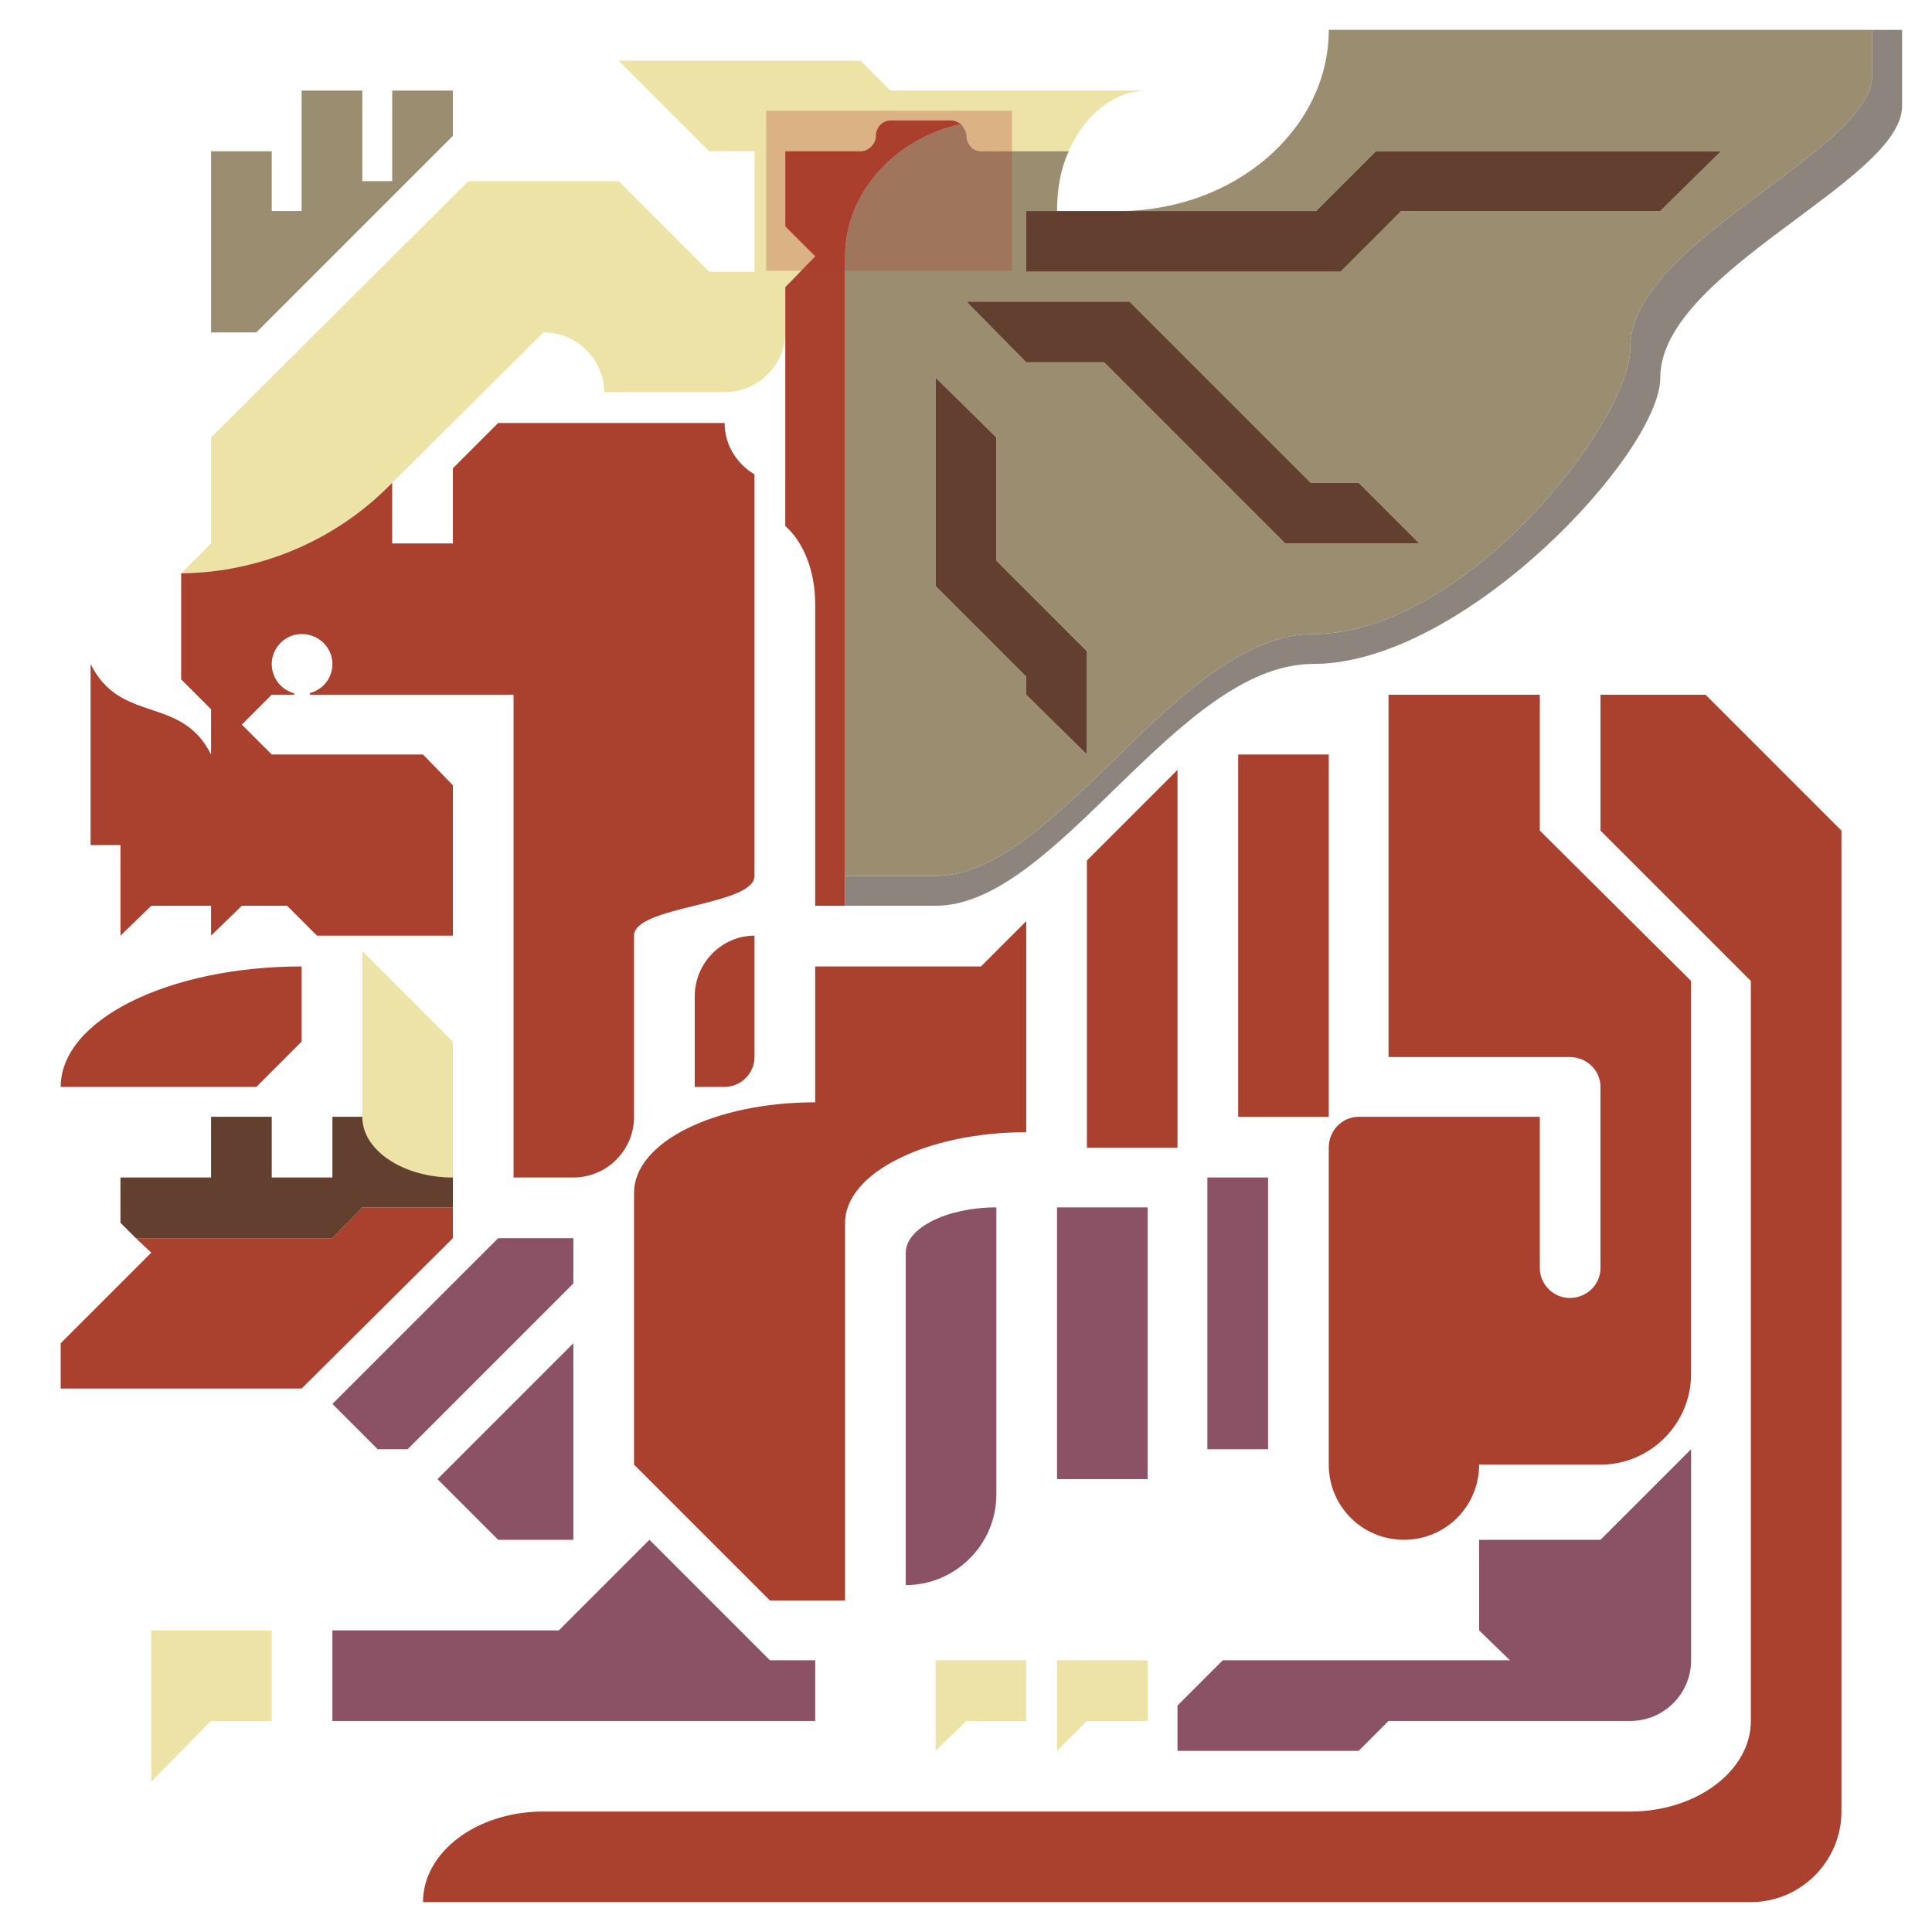 <?xml version="1.0" encoding="UTF-8" standalone="no"?>
<!-- Creator: CorelDRAW X8 -->

<svg
   xmlns:dc="http://purl.org/dc/elements/1.1/"
   xmlns:cc="http://creativecommons.org/ns#"
   xmlns:rdf="http://www.w3.org/1999/02/22-rdf-syntax-ns#"
   xmlns:svg="http://www.w3.org/2000/svg"
   xmlns="http://www.w3.org/2000/svg"
   xmlns:sodipodi="http://sodipodi.sourceforge.net/DTD/sodipodi-0.dtd"
   xmlns:inkscape="http://www.inkscape.org/namespaces/inkscape"
   xml:space="preserve"
   width="2.133in"
   height="2.133in"
   version="1.1"
   style="shape-rendering:geometricPrecision; text-rendering:geometricPrecision; image-rendering:optimizeQuality; fill-rule:evenodd; clip-rule:evenodd"
   viewBox="0 0 2133 2133"
   id="svg404"
   sodipodi:docname="Teostra.svg"
   inkscape:version="0.92.4 5da689c313, 2019-01-14"><sodipodi:namedview
   pagecolor="#ffffff"
   bordercolor="#666666"
   borderopacity="1"
   objecttolerance="10"
   gridtolerance="10"
   guidetolerance="10"
   inkscape:pageopacity="0"
   inkscape:pageshadow="2"
   inkscape:window-width="1920"
   inkscape:window-height="1026"
   id="namedview406"
   showgrid="false"
   inkscape:zoom="16"
   inkscape:cx="22.680077"
   inkscape:cy="132.80921"
   inkscape:window-x="0"
   inkscape:window-y="22"
   inkscape:window-maximized="0"
   inkscape:current-layer="Layer_x0020_1" />
 <defs
   id="defs332">
  <style
   type="text/css"
   id="style330">
   <![CDATA[
    .fil6 {fill:#518CCC}
    .fil3 {fill:#623F2F}
    .fil0 {fill:#8B5165}
    .fil5 {fill:#8D857D}
    .fil2 {fill:#9A8D70}
    .fil4 {fill:#AA402E}
    .fil1 {fill:#EEE3A7}
   ]]>
  </style>
 </defs>
 <g
   id="Layer_x0020_1">
  <polygon
   class="fil0"
   points="717,1700 617,1800 367,1800 367,1900 900,1900 900,1833 850,1833 "
   id="polygon335" />
  <polygon
   class="fil0"
   points="633,1700 633,1483 483,1633 550,1700 "
   id="polygon337" />
  <polygon
   class="fil0"
   points="450,1600 633,1417 633,1367 550,1367 367,1550 417,1600 "
   id="polygon339" />
  <path
   class="fil0"
   d="M1000 1383l0 367c55,0 100,-45 100,-100l0 -317c-55,0 -100,23 -100,50z"
   id="path341" />
  <polygon
   class="fil0"
   points="1167,1333 1167,1633 1267,1633 1267,1333 "
   id="polygon343" />
  <polygon
   class="fil0"
   points="1333,1300 1333,1600 1400,1600 1400,1300 "
   id="polygon345" />
  <path
   class="fil0"
   d="M1767 1700l-134 0 0 100 34 33 -317 0 -50 50 0 50 200 0 33 -33 267 0c37,0 67,-30 67,-67l0 -233 -100 100z"
   id="path347" />
  <polygon
   class="fil1"
   points="300,1900 300,1800 167,1800 167,1967 233,1900 "
   id="polygon349" />
  <polygon
   class="fil1"
   points="1033,1833 1033,1933 1067,1900 1133,1900 1133,1833 "
   id="polygon351" />
  <polygon
   class="fil1"
   points="1167,1833 1167,1933 1200,1900 1267,1900 1267,1833 "
   id="polygon353" />
  
  <path
   class="fil1"
   d="M400 1050l0 183c0,37 45,67 100,67l0 -150 -100 -100z"
   id="path357" />
  <path
   style="fill:#eee3a7;stroke-width:0.096"
   d="M 65.578 6.434 L 75.18 16.035 L 79.98 16.035 L 79.98 28.805 L 75.18 28.805 L 65.578 19.203 L 49.641 19.203 L 22.371 46.375 L 22.371 57.609 L 19.203 60.777 C 27.652 60.681 35.717 57.225 41.574 51.176 L 57.609 35.238 C 61.162 35.238 64.041 38.118 64.041 41.574 L 67.211 41.574 L 76.812 41.574 C 80.365 41.574 83.244 38.695 83.244 35.238 L 83.244 30.438 L 86.414 27.172 L 83.244 24.004 L 83.244 16.035 L 91.215 16.035 C 92.079 16.035 92.846 15.266 92.846 14.402 C 92.846 13.538 93.519 12.77 94.383 12.77 L 100.816 12.77 C 101.2 12.77 101.583 12.962 101.871 13.154 C 102.159 13.538 102.447 13.922 102.447 14.402 C 102.447 15.266 103.12 16.035 103.984 16.035 L 113.297 16.035 C 114.929 12.195 118.098 9.602 121.65 9.602 L 94.383 9.602 L 91.215 6.434 L 65.578 6.434 z "
   transform="scale(10.415)"
   id="path359" />
  <path
   class="fil2"
   d="M933 283l0 684 100 0c134,0 267,-267 417,-267 166,0 350,-233 350,-317 0,-116 267,-216 267,-300l0 -50 -600 0c0,110 -104,200 -232,200l218 0 66 -66 381 0 -67 66 -286 0 -67 67 -347 0 0 -67 34 0c0,-24 4,-47 13,-66l-97 0c-9,0 -16,-8 -16,-17 0,-5 -3,-9 -6,-13 -73,16 -128,76 -128,146zm200 464l-100 -100 0 -230 67 66 0 136 100 100 0 114 -67 -66 0 -20zm0 -347l-66 -67 180 0 200 200 53 0 67 67 -148 0 -200 -200 -86 0z"
   id="path361" />
  
  <polygon
   class="fil2"
   points="283,367 500,150 500,100 433,100 433,200 400,200 400,100 333,100 333,233 300,233 300,167 233,167 233,367 "
   id="polygon365" />
  <path
   style="fill:#aa402e;stroke-width:0.096;fill-opacity:1"
   d="M 94.383 12.77 C 93.519 12.77 92.846 13.538 92.846 14.402 C 92.846 15.266 92.079 16.035 91.215 16.035 L 83.244 16.035 L 83.244 24.004 L 86.414 27.172 L 83.244 30.438 L 83.244 35.238 L 83.244 51.176 L 83.242 51.176 L 83.242 55.76 C 85.138 57.414 86.414 60.468 86.414 64.041 L 86.414 96.016 L 89.582 96.016 L 89.582 92.846 L 89.582 27.172 C 89.582 20.451 94.862 14.691 101.871 13.154 C 101.583 12.962 101.2 12.77 100.816 12.77 L 94.383 12.77 z M 52.809 44.84 L 48.008 49.641 L 48.008 57.609 L 41.574 57.609 L 41.574 51.176 C 35.717 57.225 27.652 60.681 19.203 60.777 L 19.203 72.012 L 22.371 75.18 L 22.371 79.98 C 19.203 73.643 12.77 76.812 9.602 70.379 L 9.602 89.582 L 12.77 89.582 L 12.77 99.184 L 16.035 96.016 L 22.371 96.016 L 22.371 99.184 L 25.637 96.016 L 28.805 96.016 L 30.438 96.016 L 33.605 99.184 L 38.406 99.184 L 48.008 99.184 L 48.008 86.414 L 48.008 83.244 L 44.84 79.98 L 28.805 79.98 L 25.637 76.812 L 28.805 73.643 L 31.188 73.643 L 31.188 73.492 C 29.835 73.134 28.805 71.913 28.805 70.379 C 28.805 68.651 30.244 67.211 31.973 67.211 C 33.797 67.211 35.238 68.651 35.238 70.379 C 35.238 71.893 34.227 73.098 32.844 73.473 L 32.844 73.643 L 48.008 73.643 L 54.439 73.643 L 54.439 124.818 L 60.777 124.818 C 64.33 124.818 67.211 121.939 67.211 118.387 L 67.211 99.184 C 67.211 96.015 79.98 96.014 79.98 92.846 L 79.98 58.428 L 79.98 54.439 L 79.98 50.283 C 78.086 49.171 76.812 47.136 76.812 44.84 L 52.809 44.84 z "
   transform="scale(10.415)"
   id="polygon367" />
  
  
  <path
   class="fil4"
   d="M333 1067c-147,0 -266,59 -266,133l100 0 116 0 17 -17 33 -33 0 -83z"
   id="path373" />
  <polygon
   class="fil4"
   points="367,1367 150,1367 167,1383 67,1483 67,1533 333,1533 500,1367 500,1333 400,1333 "
   id="polygon375" />
  <path
   class="fil4"
   d="M700 1317l0 300 150 150 83 0 0 -417c0,-55 90,-100 200,-100l0 -233 -50 50 -183 0 0 150c-111,0 -200,44 -200,100z"
   id="path377" />
  <path
   class="fil4"
   d="M767 1200l33 0c18,0 33,-15 33,-33l0 -134c-36,0 -66,30 -66,67l0 100z"
   id="path379" />
  <polygon
   class="fil4"
   points="1200,950 1200,1267 1300,1267 1300,850 "
   id="polygon381" />
  <polygon
   class="fil4"
   points="1367,833 1367,1233 1467,1233 1467,833 "
   id="polygon383" />
  <path
   class="fil4"
   d="M1533 767l0 400 200 0c19,0 34,15 34,33l0 200c0,18 -15,33 -34,33 -18,0 -33,-15 -33,-33l0 -167 -200 0c-18,0 -33,15 -33,34l0 350c0,46 37,83 83,83 46,0 83,-37 83,-83l134 0c55,0 100,-45 100,-100l0 -434 -167 -166 0 -150 -167 0z"
   id="path385" />
  <path
   class="fil4"
   d="M1933 1083l0 817c0,55 -60,100 -133,100l-1200 0c-74,0 -133,45 -133,100l1466 0c55,0 100,-45 100,-100l0 -1083 -150 -150 -116 0 0 150 166 166z"
   id="path387" />
  <path
   class="fil3"
   d="M367 1367l33 -34 100 0 0 -33c-55,0 -100,-30 -100,-67l-33 0 0 67 -67 0 0 -67 -67 0 0 67 -100 0 0 50 17 17 217 0z"
   id="path389" />
  <polygon
   class="fil3"
   points="1033,417 1033,647 1133,747 1133,767 1200,833 1200,719 1100,619 1100,483 "
   id="polygon391" />
  <polygon
   class="fil3"
   points="1219,400 1419,600 1567,600 1500,533 1447,533 1247,333 1067,333 1133,400 "
   id="polygon393" />
  <path
   class="fil3"
   d="M1133 300l347 0 67 -67 286 0 67 -66 -381 0 -66 66 -218 0c-1,0 -1,0 -2,0l-66 0 -34 0 0 67z"
   id="path395" />
  <path
   class="fil5"
   d="M2067 33l0 50c0,84 -267,184 -267,300 0,84 -184,317 -350,317 -150,0 -283,267 -417,267l-100 0 0 33 100 0c134,0 267,-267 417,-267 166,0 383,-233 383,-316 0,-117 267,-217 267,-300l0 -84 -33 0z"
   id="path397" />
  
  
 <rect
   style="fill:#aa402e;fill-opacity:0.295;stroke-width:10.415"
   id="rect4962"
   width="271.442"
   height="176.73"
   x="845.898"
   y="122.243" /></g>
</svg>